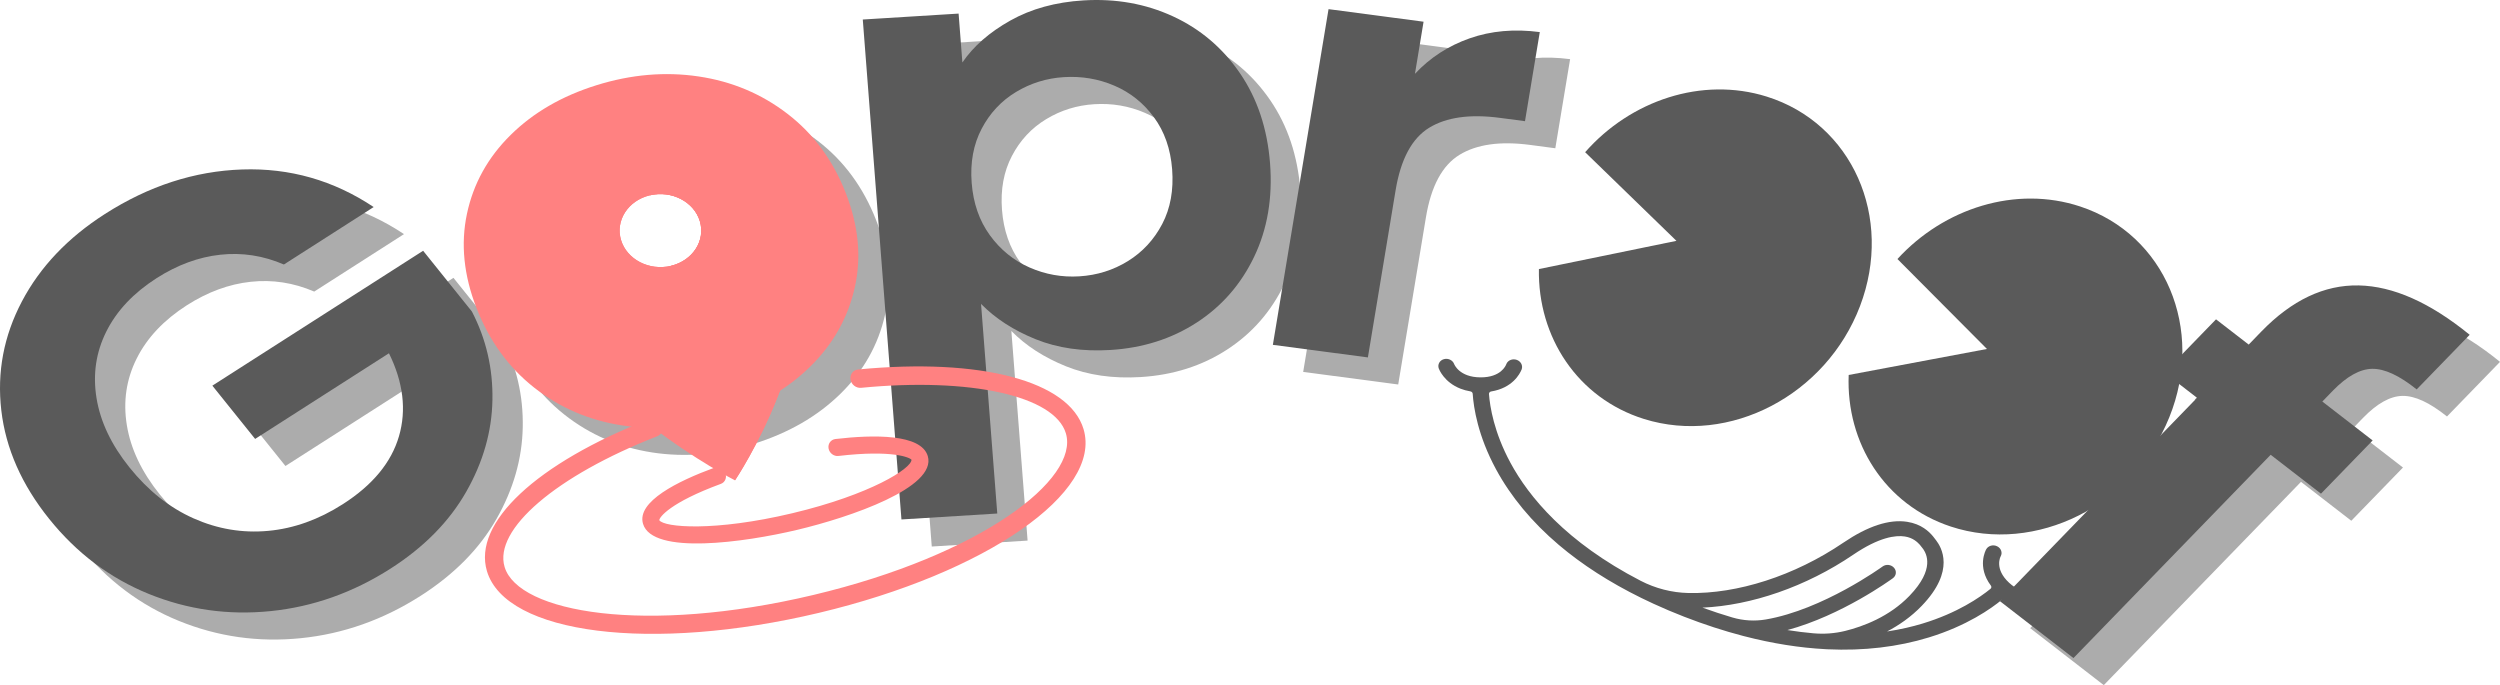 <svg width="2536" height="695" viewBox="0 0 2536 695" fill="none" xmlns="http://www.w3.org/2000/svg">
<g filter="url(#filter0_d_428_2644)">
<path d="M1896.92 600.461C1923.41 572.972 1913.84 557.473 1910.94 553.022C1910.28 552.022 1907.99 549.156 1907.54 548.685C1905.18 546.149 1900.83 541.537 1892.25 540.214C1882.93 538.775 1866.27 540.8 1839.95 558.671C1792.05 591.206 1736.6 610.135 1686.98 612.395C1697.35 616.147 1707.43 619.454 1717.22 622.339C1728.27 625.609 1739.95 626.318 1751.24 624.384C1809.23 614.451 1869.02 571.14 1869.69 570.651C1873.2 568.076 1878.39 568.655 1881.28 571.931C1884.17 575.215 1883.67 579.955 1880.16 582.53C1877.57 584.421 1828.13 620.272 1773.14 635.133C1782.25 636.588 1791.03 637.671 1799.48 638.415C1810.34 639.379 1821.27 638.588 1831.71 636.006C1849.67 631.563 1876.39 621.752 1896.92 600.461ZM1424.67 360.341C1428.99 359.113 1433.66 361.336 1435.1 365.315C1435.15 365.457 1440.22 378.694 1461.8 378.803C1482.55 378.895 1487.47 366.84 1487.97 365.468L1487.93 365.566L1487.94 365.565C1488 365.411 1488.04 365.257 1488.11 365.111C1489.8 361.269 1494.6 359.494 1498.83 361.134C1502.74 362.65 1504.78 366.559 1503.73 370.168L1503.74 370.175C1503.74 370.175 1503.72 370.2 1503.73 370.208C1503.63 370.492 1503.54 370.775 1503.42 371.06C1503.4 371.101 1503.37 371.142 1503.36 371.182C1501.71 375.182 1494.34 389.556 1472.66 393.092C1471.28 393.321 1470.32 394.43 1470.42 395.714C1471.38 408.611 1475.51 434.553 1492.22 465.483C1510.77 499.816 1548.39 545.902 1624.29 585.156C1639.21 592.865 1655.91 597.201 1672.88 597.557C1722.21 598.612 1780.16 580.269 1829.94 546.47C1854.73 529.642 1876.48 522.525 1894.61 525.318C1909.14 527.568 1917 535.425 1920.86 540.072C1921.29 540.6 1923.41 543.336 1924.03 544.169C1929.14 550.882 1944 574.695 1909.38 610.6C1898.5 621.897 1886.24 630.302 1874.21 636.569C1874.21 636.561 1874.2 636.569 1874.2 636.569C1887.79 634.533 1899.8 631.692 1910.2 628.536C1945.68 617.792 1968.58 601.917 1979.12 593.329C1980.17 592.489 1980.33 591.067 1979.53 590.008C1965.14 570.811 1974.36 553.974 1974.82 553.181C1976.89 549.517 1981.86 548.159 1985.91 550.158C1989.96 552.15 1991.55 556.739 1989.47 560.403C1989.4 560.518 1982.65 572.867 1997.99 587.107C2012.75 600.808 2025.69 595.834 2027.12 595.228L2027.08 595.245C2029.45 594.179 2032.38 594.164 2034.97 595.562C2038.13 597.275 2039.76 600.798 2038.87 604.009C2038.25 606.242 2036.66 607.903 2034.65 608.811C2033.53 609.318 2020.16 615.068 2003.58 608.631C2000.65 607.486 1997.61 605.952 1994.51 603.941C1993.45 603.245 1992.01 603.308 1991.05 604.105C1979.7 613.523 1955.24 630.739 1916.75 642.572C1885.14 652.289 1850.51 656.349 1813.84 654.636C1813.48 654.618 1813.12 654.592 1812.74 654.574C1812.72 654.567 1812.69 654.568 1812.65 654.569C1812.46 654.576 1812.28 654.559 1812.1 654.542C1812.06 654.536 1812.03 654.537 1812.01 654.53C1785.47 653.153 1757.81 648.737 1729.32 641.367C1728.84 641.282 1728.38 641.163 1727.93 641.012C1708.57 635.937 1688.84 629.532 1668.79 621.745C1668.76 621.731 1668.72 621.724 1668.69 621.717C1657.89 617.518 1647.44 613.096 1637.38 608.469C1633.15 606.533 1628.99 604.554 1624.9 602.54C1592.85 586.774 1564.82 568.767 1541.21 548.72C1513.99 525.616 1492.55 499.772 1477.5 471.924C1459.18 438.03 1454.84 409.615 1453.9 395.421C1453.83 394.232 1452.85 393.236 1451.56 393.013C1447.87 392.385 1444.56 391.454 1441.62 390.31C1424.79 383.778 1419.76 370.524 1419.49 369.79C1418.04 365.795 1420.35 361.57 1424.67 360.341Z" fill="#5A5A5A"/>
</g>
<path d="M318.75 295.777C297.817 286.757 276.323 283.452 254.276 285.848C232.22 288.229 210.638 296.176 189.52 309.683C166.14 324.654 149.18 342.655 138.656 363.679C128.115 384.686 124.783 407.206 128.659 431.236C132.544 455.25 143.69 478.709 162.089 501.612C181.014 525.188 202.675 542.414 227.09 553.29C251.504 564.15 276.735 568.378 302.789 565.974C328.835 563.578 354.118 554.527 378.63 538.82C408.797 519.511 427.748 496.554 435.492 469.947C443.227 443.325 439.842 415.286 425.319 385.822L289.565 472.703L246.172 418.676L459.977 281.839L509.438 343.446C523.934 371.383 530.88 401.349 530.275 433.334C529.687 465.304 520.786 496.366 503.58 526.511C486.391 556.641 460.828 582.566 426.898 604.279C388.802 628.646 348.234 643.014 305.21 647.375C262.203 651.744 220.968 645.903 181.522 629.867C142.076 613.816 108.436 588.454 80.601 553.791C52.749 519.112 36.577 482.436 32.087 443.764C27.58 405.099 34.534 368.267 52.959 333.267C71.393 298.251 99.465 268.677 137.183 244.537C181.663 216.06 228.072 201.002 276.41 199.374C324.766 197.729 369.237 210.43 409.814 237.49L318.75 295.777Z" fill="#303030" fill-opacity="0.4"/>
<path d="M764.409 450.303C729.374 461.226 695.111 464.116 661.628 458.979C628.163 453.827 598.46 441.025 572.528 420.581C546.623 400.145 527.163 373.288 514.158 340.026C501.178 306.787 497.942 274.896 504.441 244.343C510.922 213.775 525.69 187.121 548.745 164.383C571.774 141.645 600.819 124.818 635.881 113.895C670.933 102.957 705.406 99.989 739.292 105C773.196 110.012 803.329 122.681 829.69 142.992C856.069 163.287 875.749 190.058 888.728 223.296C901.724 256.558 904.759 288.536 897.813 319.229C890.885 349.907 875.792 376.654 852.526 399.471C829.252 422.296 799.882 439.24 764.409 450.303ZM736.416 378.706C753.061 373.507 767.303 365.011 779.142 353.211C790.998 341.396 798.479 326.895 801.592 309.708C804.697 292.505 802.197 273.533 794.085 252.8C782.018 221.902 763.637 200.965 738.942 190.003C714.264 179.041 688.797 177.663 662.54 185.869C636.231 194.059 617.447 209.226 606.204 231.377C594.979 253.512 595.4 280.032 607.467 310.929C619.534 341.811 637.459 362.882 661.242 374.133C685.043 385.369 710.107 386.896 736.416 378.706Z" fill="#303030" fill-opacity="0.4"/>
<path d="M1006.99 90.829C1018.26 74.355 1034.48 60.182 1055.65 48.296C1076.81 36.418 1101.51 29.614 1129.77 27.876C1162.62 25.855 1192.92 31.25 1220.66 44.068C1248.41 56.87 1271.07 76.124 1288.64 101.822C1306.2 127.528 1316.35 157.94 1319.09 193.057C1321.8 228.198 1316.44 259.792 1303.02 287.832C1289.62 315.855 1270.17 338.132 1244.68 354.669C1219.22 371.19 1190.05 380.461 1157.2 382.481C1128.94 384.219 1103.67 380.586 1081.36 371.581C1059.05 362.585 1040.57 350.644 1025.93 335.751L1042.39 548.383L945.183 554.396L905.965 47.263L1003.17 41.249L1006.99 90.829ZM1219.78 199.196C1218.17 178.548 1212.03 160.978 1201.36 146.485C1190.72 131.976 1177.33 121.272 1161.2 114.382C1145.08 107.475 1128.01 104.578 1109.98 105.706C1092.39 106.794 1076.15 111.845 1061.26 120.865C1046.38 129.869 1034.79 142.303 1026.5 158.167C1018.19 174.038 1014.83 192.306 1016.43 212.977C1018.04 233.648 1024.18 251.336 1034.84 266.033C1045.51 280.738 1058.91 291.645 1075.04 298.762C1091.18 305.864 1108.04 308.871 1125.63 307.783C1143.66 306.655 1160.11 301.487 1174.98 292.279C1189.86 283.055 1201.44 270.504 1209.75 254.633C1218.04 238.769 1221.39 220.29 1219.78 199.196Z" fill="#303030" fill-opacity="0.4"/>
<path d="M1466.09 102.324C1481.43 85.936 1499.94 73.941 1521.62 66.338C1543.31 58.719 1567.02 56.613 1592.72 60.011L1577.71 150.401L1552.24 147.018C1521.93 143.009 1498.03 146.352 1480.54 157.04C1463.07 167.713 1451.71 188.822 1446.48 220.369L1418.35 390.03L1321.95 377.283L1378.43 36.74L1474.82 49.487L1466.09 102.324Z" fill="#303030" fill-opacity="0.4"/>
<path d="M2385.16 528.252L2334.12 488.789L2134.07 695L2059.39 637.214L2259.44 431.003L2226.29 405.383L2278.7 351.388L2311.85 377.008L2324.58 363.853C2355.56 331.907 2388.51 316.294 2423.43 316.998C2458.34 317.687 2495.87 334.381 2536 367.079L2482.22 422.484C2464.63 408.351 2449.6 401.39 2437.11 401.594C2424.64 401.805 2411.27 409.267 2396.98 423.988L2386.53 434.793L2437.57 474.256L2385.16 528.252Z" fill="#303030" fill-opacity="0.4"/>
<path d="M287.992 268.314C267.059 259.294 245.565 255.989 223.518 258.385C201.462 260.766 179.88 268.713 158.763 282.22C135.383 297.191 118.422 315.192 107.898 336.216C97.357 357.224 94.025 379.743 97.901 403.773C101.786 427.788 112.932 451.246 131.331 474.149C150.256 497.725 171.917 514.951 196.332 525.827C220.747 536.687 245.977 540.915 272.032 538.512C298.078 536.116 323.361 527.064 347.872 511.357C378.039 492.048 396.991 469.091 404.734 442.484C412.469 415.862 409.084 387.823 394.561 358.359L258.807 445.241L215.415 391.214L429.219 254.376L478.68 315.983C493.176 343.92 500.122 373.886 499.517 405.871C498.929 437.841 490.028 468.903 472.822 499.048C455.633 529.178 430.07 555.103 396.14 576.816C358.045 601.183 317.476 615.551 274.452 619.912C231.446 624.281 190.211 618.44 150.765 602.404C111.319 586.353 77.678 560.991 49.843 526.328C21.991 491.649 5.82 454.973 1.329 416.301C-3.178 377.636 3.776 340.804 22.201 305.804C40.635 270.788 68.707 241.214 106.425 217.074C150.905 188.597 197.314 173.54 245.652 171.911C294.008 170.267 338.479 182.967 379.057 210.027L287.992 268.314Z" fill="#5A5A5A"/>
<path d="M733.65 422.841C698.615 433.763 664.352 436.653 630.87 431.516C597.404 426.364 567.702 413.562 541.77 393.118C515.864 372.682 496.404 345.825 483.399 312.563C470.42 279.324 467.184 247.433 473.682 216.88C480.163 186.312 494.931 159.659 517.986 136.92C541.015 114.182 570.061 97.355 605.122 86.432C640.174 75.494 674.648 72.526 708.534 77.537C742.437 82.549 772.57 95.218 798.931 115.529C825.311 135.824 844.99 162.595 857.969 195.833C870.966 229.095 874 261.073 867.054 291.766C860.126 322.444 845.034 349.192 821.768 372.008C798.493 394.833 769.123 411.777 733.65 422.841ZM705.657 351.243C722.302 346.044 736.544 337.548 748.383 325.749C760.24 313.933 767.72 299.432 770.833 282.245C773.938 265.043 771.439 246.07 763.327 225.337C751.26 194.439 732.878 173.502 708.183 162.54C683.505 151.578 658.038 150.2 631.782 158.406C605.473 166.596 586.688 181.763 575.445 203.914C564.22 226.049 564.641 252.569 576.708 283.467C588.775 314.348 606.7 335.419 630.484 346.67C654.285 357.906 679.348 359.433 705.657 351.243Z" fill="#FF8181"/>
<path d="M976.233 63.366C987.502 46.892 1003.72 32.719 1024.89 20.833C1046.05 8.955 1070.75 2.151 1099.01 0.413C1131.86 -1.607 1162.16 3.787 1189.9 16.605C1217.65 29.407 1240.31 48.661 1257.88 74.359C1275.44 100.065 1285.59 130.477 1288.33 165.594C1291.04 200.736 1285.68 232.33 1272.26 260.369C1258.86 288.392 1239.41 310.669 1213.93 327.206C1188.46 343.727 1159.29 352.998 1126.44 355.018C1098.18 356.756 1072.91 353.123 1050.6 344.119C1028.29 335.122 1009.81 323.181 995.175 308.288L1011.63 520.92L914.424 526.933L875.206 19.8L972.409 13.786L976.233 63.366ZM1189.02 171.733C1187.41 151.085 1181.27 133.515 1170.6 119.022C1159.96 104.513 1146.57 93.809 1130.44 86.919C1114.32 80.013 1097.25 77.115 1079.22 78.243C1061.63 79.331 1045.39 84.382 1030.5 93.402C1015.63 102.406 1004.03 114.84 995.736 130.704C987.432 146.575 984.073 164.843 985.669 185.514C987.282 206.185 993.421 223.873 1004.09 238.57C1014.75 253.275 1028.15 264.182 1044.29 271.3C1060.42 278.401 1077.28 281.408 1094.87 280.32C1112.9 279.192 1129.35 274.024 1144.22 264.816C1159.1 255.593 1170.68 243.041 1178.99 227.17C1187.28 211.306 1190.63 192.827 1189.02 171.733Z" fill="#5A5A5A"/>
<path d="M1435.33 74.861C1450.67 58.472 1469.18 46.477 1490.86 38.874C1512.55 31.255 1536.26 29.149 1561.96 32.547L1546.95 122.937L1521.48 119.554C1491.17 115.545 1467.27 118.889 1449.78 129.577C1432.31 140.249 1420.96 161.358 1415.72 192.906L1387.59 362.566L1291.19 349.819L1347.67 9.276L1444.06 22.024L1435.33 74.861Z" fill="#5A5A5A"/>
<path d="M2354.4 500.789L2303.36 461.326L2103.31 667.537L2028.63 609.751L2228.68 403.54L2195.53 377.921L2247.94 323.925L2281.09 349.545L2293.82 336.39C2324.81 304.444 2357.75 288.831 2392.67 289.536C2427.59 290.225 2465.11 306.918 2505.24 339.616L2451.47 395.021C2433.87 380.888 2418.84 373.927 2406.36 374.131C2393.88 374.342 2380.51 381.804 2366.23 396.525L2355.77 407.33L2406.81 446.793L2354.4 500.789Z" fill="#5A5A5A"/>
<g filter="url(#filter1_d_428_2644)">
<path fill-rule="evenodd" clip-rule="evenodd" d="M1567.97 150.397C1614.07 97.948 1686.39 73.426 1752.12 93.974C1838.77 121.064 1881.15 216.235 1846.79 306.54C1812.42 396.846 1714.3 448.096 1627.66 421.005C1560.38 399.973 1519.78 337.906 1521.07 268.938L1660.58 240.308L1567.97 150.397Z" fill="#5A5A5A"/>
</g>
<g filter="url(#filter2_d_428_2644)">
<path fill-rule="evenodd" clip-rule="evenodd" d="M1884.76 258.751C1931.97 207.176 2004.8 183.887 2070.12 205.448C2156.3 233.894 2196.78 329.639 2160.54 419.296C2124.3 508.954 2025.06 558.578 1938.88 530.131C1871.92 508.029 1832.54 445.301 1835.31 376.367L1975.57 349.992L1884.76 258.751Z" fill="#5A5A5A"/>
</g>
<g filter="url(#filter3_d_428_2644)">
<path d="M820.517 370.793C815.378 371.224 811.958 375.859 812.782 380.996C813.606 386.156 818.412 389.89 823.525 389.397C934.47 378.631 1019.89 397.619 1031.23 435.586C1045.08 482.01 945.52 558.956 775.23 599.492C604.967 640.012 475.72 617.524 461.864 571.1C450.507 533.078 514.157 478.581 616.684 438.554C621.367 436.722 623.436 431.327 621.288 426.511C619.148 421.68 613.588 419.19 608.879 421.093C494.119 465.888 429.363 526.477 443.956 575.36C463.1 639.472 611.01 658.068 780.668 617.689C950.369 577.302 1068.3 495.431 1049.16 431.319C1034.58 382.468 944.809 358.727 820.517 370.793ZM602.292 527.377C611.825 559.332 705.152 546.224 758.77 533.461C812.414 520.698 900.672 490.576 891.139 458.63C884.404 436.087 836.443 436.792 797.409 441.341C792.796 441.944 789.648 446.173 790.49 450.91C791.358 455.662 795.865 459.076 800.531 458.52C855.683 452.092 873.117 460.235 874.635 462.357C874.617 471.252 833.093 497.733 753.745 516.619C674.423 535.497 623.629 530.987 618.779 523.69C618.815 520.745 629.47 505.9 681.255 486.834C685.622 485.244 687.621 480.304 685.727 475.778C683.85 471.283 678.799 469.02 674.397 470.547C637.792 483.999 595.549 504.796 602.292 527.377Z" fill="#FF8181"/>
</g>
<path d="M641.282 137.937C570.318 154.826 529.346 224.028 549.797 292.525C583.332 404.83 745.58 487.272 745.58 487.272C745.58 487.272 840.898 345.557 806.801 231.357C786.35 162.86 712.273 121.04 641.282 137.937ZM680.606 269.669C658.559 274.923 635.871 263.178 629.97 243.407C624.076 223.675 637.196 203.372 659.251 198.126C681.325 192.872 704.038 204.641 709.931 224.372C715.833 244.143 702.688 264.415 680.606 269.669Z" fill="#FF8181"/>
<path d="M641.361 137.913L659.339 198.11C681.386 192.903 704.047 204.664 709.931 224.372C715.825 244.119 702.723 264.352 680.693 269.645L745.642 487.171C747.001 485.135 840.652 344.751 806.801 231.357C786.359 162.891 712.326 121.079 641.361 137.913Z" fill="#FF8181"/>
<path d="M654.007 180.594C621.147 188.417 601.582 218.656 610.369 248.073C619.165 277.538 652.972 295.022 685.832 287.2C718.736 279.37 738.31 249.177 729.514 219.713C720.735 190.296 686.911 172.764 654.007 180.594ZM680.605 269.669C658.558 274.923 635.871 263.178 629.969 243.407C624.076 223.675 637.195 203.372 659.251 198.126C681.324 192.872 704.038 204.64 709.931 224.372C715.833 244.143 702.687 264.415 680.605 269.669Z" fill="#FF8181"/>
<defs>
<filter id="filter0_d_428_2644" x="1419.06" y="360.003" width="664.055" height="303.015" filterUnits="userSpaceOnUse" color-interpolation-filters="sRGB">
<feFlood flood-opacity="0" result="BackgroundImageFix"/>
<feColorMatrix in="SourceAlpha" type="matrix" values="0 0 0 0 0 0 0 0 0 0 0 0 0 0 0 0 0 0 127 0" result="hardAlpha"/>
<feOffset dx="40" dy="4"/>
<feGaussianBlur stdDeviation="2"/>
<feComposite in2="hardAlpha" operator="out"/>
<feColorMatrix type="matrix" values="0 0 0 0 0 0 0 0 0 0 0 0 0 0 0 0 0 0 0.25 0"/>
<feBlend mode="normal" in2="BackgroundImageFix" result="effect1_dropShadow_428_2644"/>
<feBlend mode="normal" in="SourceGraphic" in2="effect1_dropShadow_428_2644" result="shape"/>
</filter>
<filter id="filter1_d_428_2644" x="1521.04" y="86.731" width="381.68" height="349.518" filterUnits="userSpaceOnUse" color-interpolation-filters="sRGB">
<feFlood flood-opacity="0" result="BackgroundImageFix"/>
<feColorMatrix in="SourceAlpha" type="matrix" values="0 0 0 0 0 0 0 0 0 0 0 0 0 0 0 0 0 0 127 0" result="hardAlpha"/>
<feOffset dx="40" dy="4"/>
<feGaussianBlur stdDeviation="2"/>
<feComposite in2="hardAlpha" operator="out"/>
<feColorMatrix type="matrix" values="0 0 0 0 0 0 0 0 0 0 0 0 0 0 0 0 0 0 0.25 0"/>
<feBlend mode="normal" in2="BackgroundImageFix" result="effect1_dropShadow_428_2644"/>
<feBlend mode="normal" in="SourceGraphic" in2="effect1_dropShadow_428_2644" result="shape"/>
</filter>
<filter id="filter2_d_428_2644" x="1835.17" y="197.427" width="382.652" height="348.725" filterUnits="userSpaceOnUse" color-interpolation-filters="sRGB">
<feFlood flood-opacity="0" result="BackgroundImageFix"/>
<feColorMatrix in="SourceAlpha" type="matrix" values="0 0 0 0 0 0 0 0 0 0 0 0 0 0 0 0 0 0 127 0" result="hardAlpha"/>
<feOffset dx="40" dy="4"/>
<feGaussianBlur stdDeviation="2"/>
<feComposite in2="hardAlpha" operator="out"/>
<feColorMatrix type="matrix" values="0 0 0 0 0 0 0 0 0 0 0 0 0 0 0 0 0 0 0.25 0"/>
<feBlend mode="normal" in2="BackgroundImageFix" result="effect1_dropShadow_428_2644"/>
<feBlend mode="normal" in="SourceGraphic" in2="effect1_dropShadow_428_2644" result="shape"/>
</filter>
<filter id="filter3_d_428_2644" x="441.92" y="367.69" width="663.275" height="279.308" filterUnits="userSpaceOnUse" color-interpolation-filters="sRGB">
<feFlood flood-opacity="0" result="BackgroundImageFix"/>
<feColorMatrix in="SourceAlpha" type="matrix" values="0 0 0 0 0 0 0 0 0 0 0 0 0 0 0 0 0 0 127 0" result="hardAlpha"/>
<feOffset dx="50" dy="4"/>
<feGaussianBlur stdDeviation="2"/>
<feComposite in2="hardAlpha" operator="out"/>
<feColorMatrix type="matrix" values="0 0 0 0 0 0 0 0 0 0 0 0 0 0 0 0 0 0 0.25 0"/>
<feBlend mode="normal" in2="BackgroundImageFix" result="effect1_dropShadow_428_2644"/>
<feBlend mode="normal" in="SourceGraphic" in2="effect1_dropShadow_428_2644" result="shape"/>
</filter>
</defs>
</svg>
